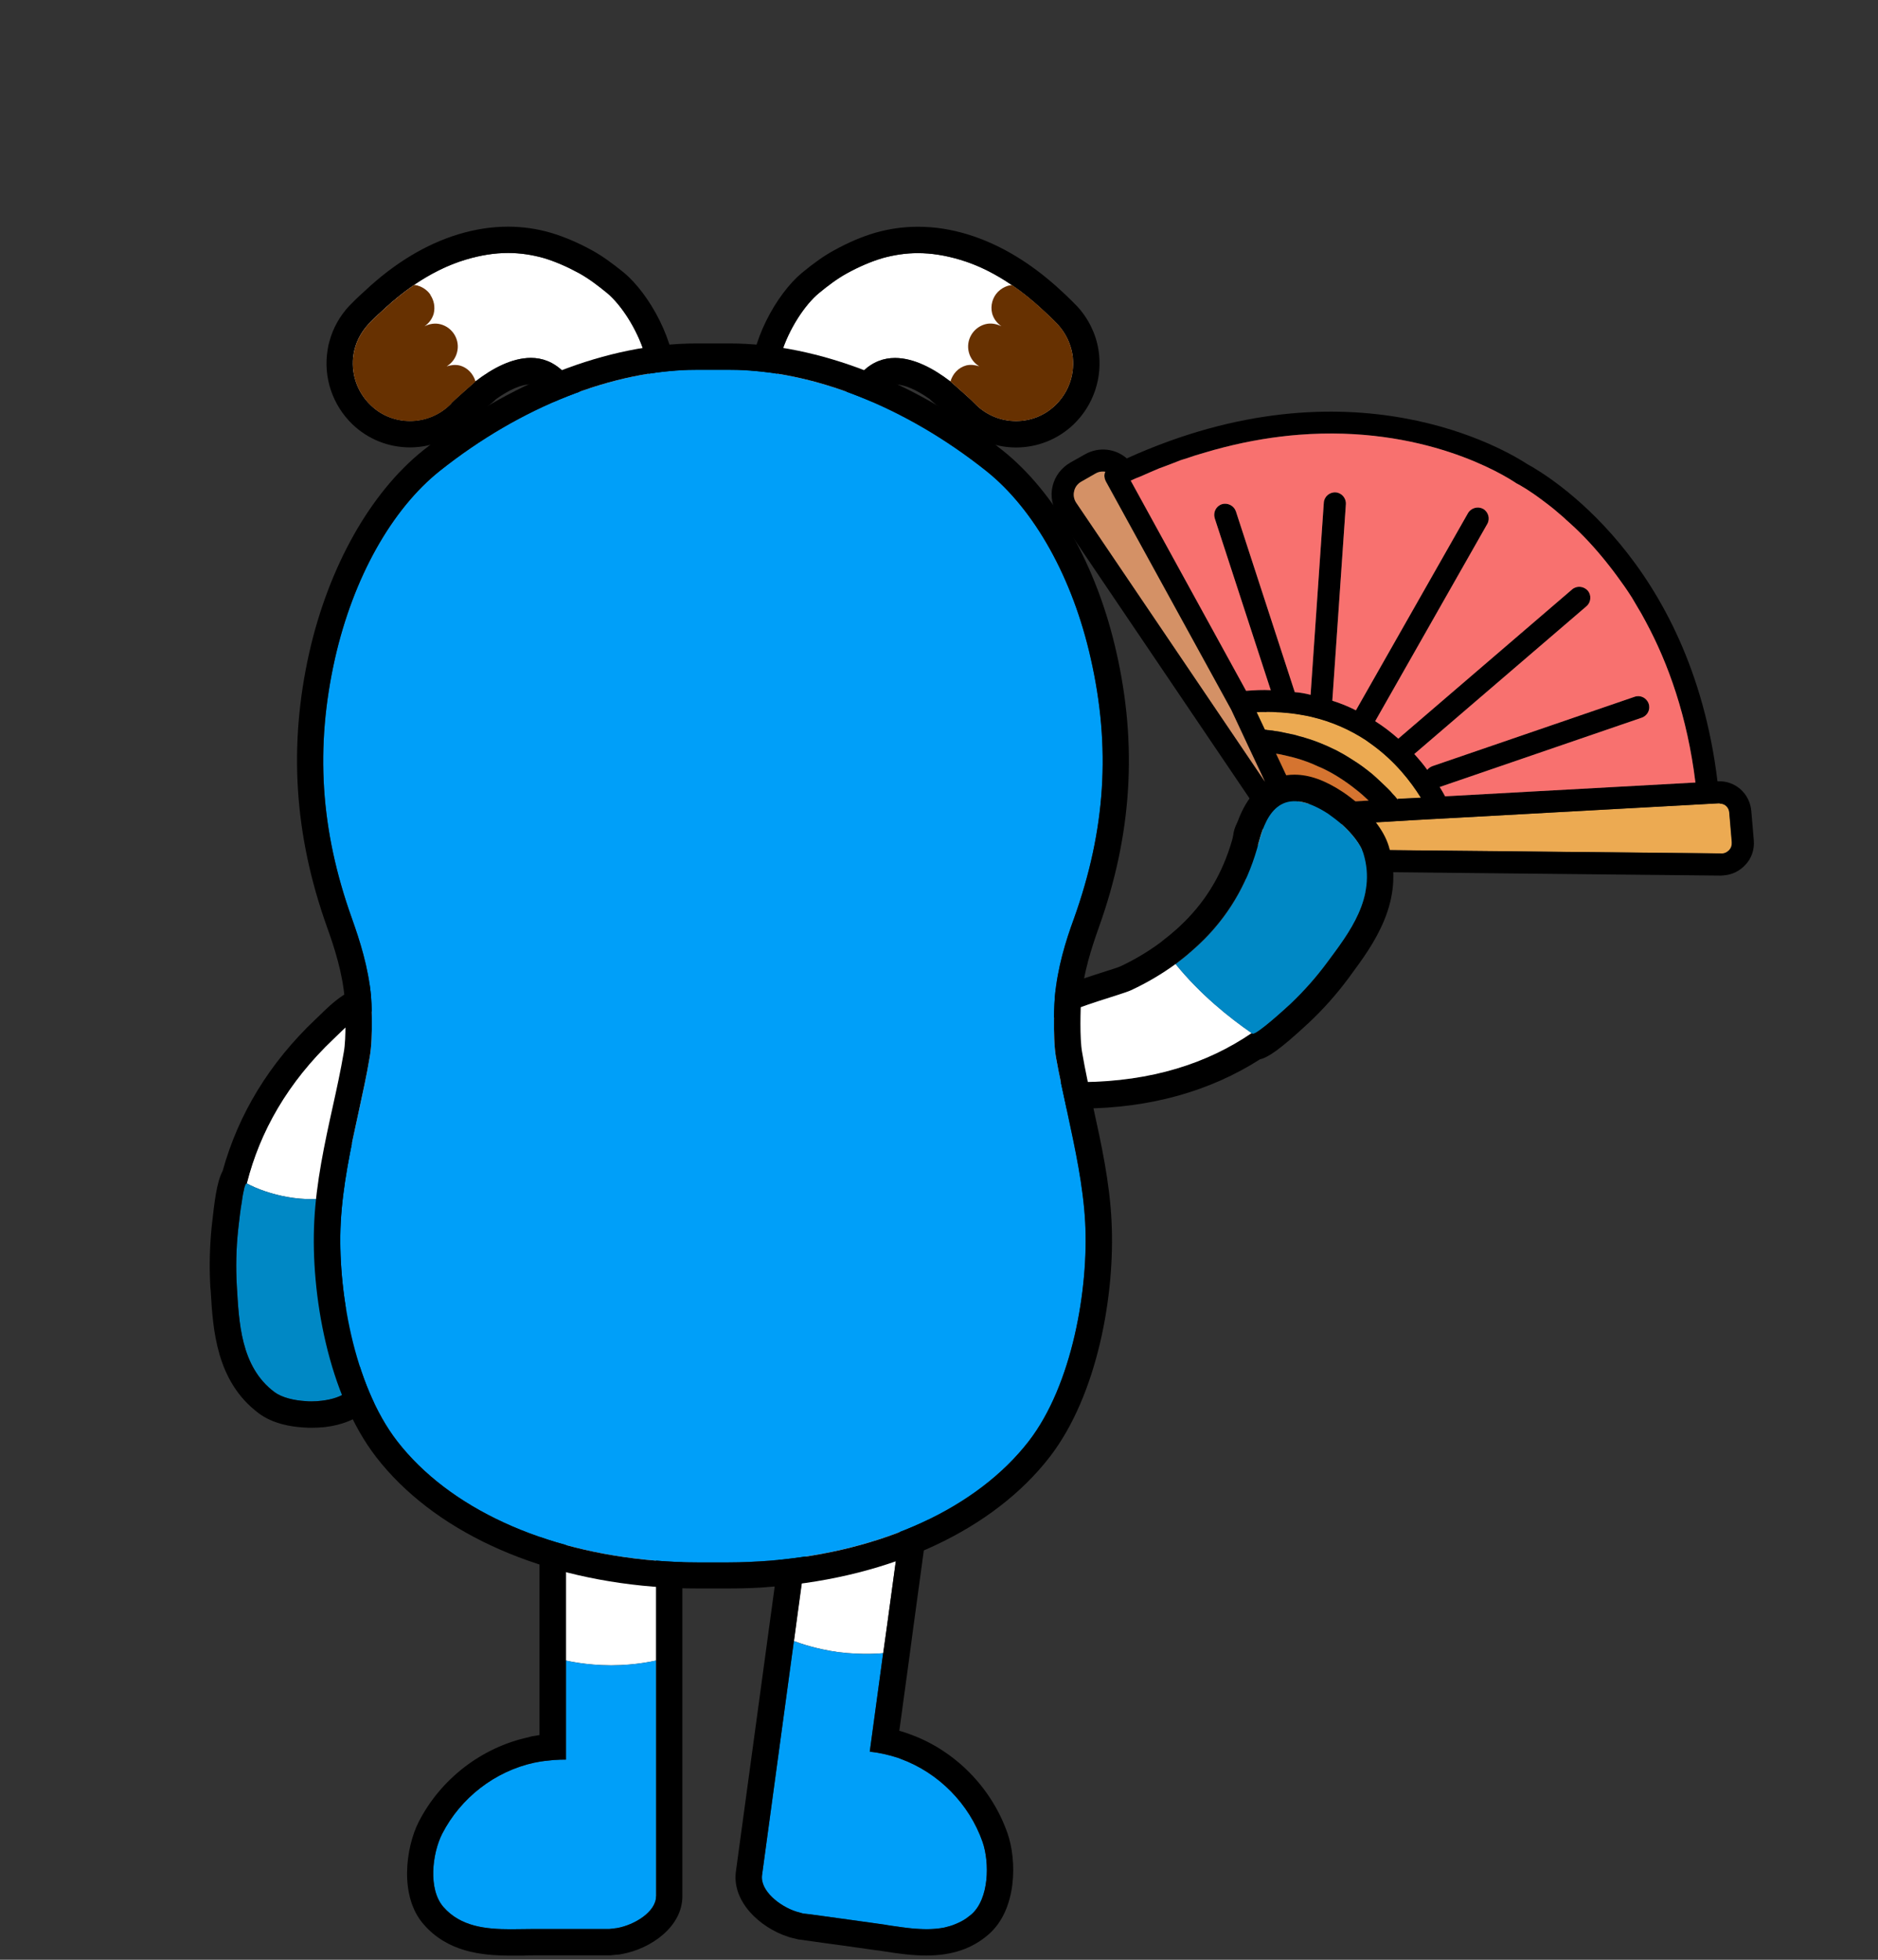 <?xml version="1.0" encoding="utf-8"?>
<!-- Generator: Adobe Illustrator 24.1.1, SVG Export Plug-In . SVG Version: 6.00 Build 0)  -->
<svg version="1.1" id="Layer_1" xmlns="http://www.w3.org/2000/svg" xmlns:xlink="http://www.w3.org/1999/xlink" x="0px" y="0px"
	 viewBox="0 0 230 240" style="enable-background:new 0 0 230 240;" xml:space="preserve">
<rect x="0" y="0" width="230" height="240" fill="#333333" stroke="none"/>
<g>
	<path style="fill:#FFFFFF;" d="M80.35,171.47v31.88c0,0-2.37,0.59-5.51,0.59s-5.54-0.59-5.54-0.59v-31.88
		c0-2.13,1.72-3.82,3.82-3.82C75.22,167.65,80.35,169.35,80.35,171.47z"/>
	<path style="fill-rule:evenodd;clip-rule:evenodd;fill:#009FF9;" d="M80.35,203.35v28.87c0,1.91-2.64,3.52-4.79,3.9l-0.91,0.11
		h-9.2c-0.94,0-1.91,0.03-2.91,0.03c-3.01,0-6.11-0.3-8.23-2.72c-1.91-2.18-1.37-6.56-0.16-8.96c2.26-4.41,6.46-7.67,11.3-8.72
		c0,0,0.22-0.03,0.27-0.05c0.65-0.13,1.24-0.19,1.78-0.24c0.22-0.03,0.43-0.05,0.65-0.05c0.32-0.03,0.65-0.03,0.94-0.03h0.22v-12.13
		c0,0,2.39,0.59,5.54,0.59S80.35,203.35,80.35,203.35z"/>
	<path d="M73.12,164.43c-3.87,0-7.05,3.15-7.05,7.05v41c-0.32,0.05-0.65,0.11-0.97,0.16l-0.38,0.11
		c-5.73,1.24-10.76,5.11-13.45,10.38c-1.56,3.09-2.42,9.07,0.62,12.54c2.93,3.36,7.02,3.82,10.65,3.82h1.56
		c0.46-0.03,0.91-0.03,1.35-0.03h9.2c0.11,0,0.22,0,0.32-0.03l0.94-0.08c0.08-0.03,0.16-0.03,0.24-0.05
		c3.6-0.65,7.42-3.36,7.42-7.08v-60.74C83.58,166.17,75.32,164.43,73.12,164.43z M80.35,232.22c0,1.91-2.64,3.52-4.79,3.9
		l-0.91,0.11h-9.2c-0.94,0-1.91,0.03-2.91,0.03c-3.01,0-6.11-0.3-8.23-2.72c-1.91-2.18-1.37-6.56-0.16-8.96
		c2.26-4.41,6.46-7.67,11.3-8.72c0,0,0.22-0.03,0.27-0.05c0.65-0.13,1.24-0.19,1.78-0.24c0.22-0.03,0.43-0.05,0.65-0.05
		c0.32-0.03,0.65-0.03,0.94-0.03h0.22v-44.01c0-2.13,1.72-3.82,3.82-3.82c2.1,0,7.24,1.69,7.24,3.82V232.22z"/>
</g>
<g>
	<path style="fill:#FFFFFF;" d="M97.24,200.97c0,0,0.03,0.03,0.11,0.03c0.46,0.19,2.56,0.94,5.28,1.32c3.12,0.4,5.55,0.13,5.55,0.13
		l4.31-31.62c0.3-2.1-1.18-4.01-3.26-4.28c-2.1-0.3-7.41,0.7-7.68,2.8L97.24,200.97z"/>
	<path style="fill-rule:evenodd;clip-rule:evenodd;fill:#009FF9;" d="M93.33,229.62c-0.27,1.88,2.13,3.82,4.2,4.5l0.86,0.24h0.05
		l0.73,0.08l8.38,1.16c0.48,0.05,0.94,0.13,1.43,0.22c0.97,0.13,1.97,0.27,2.96,0.38c0.51,0.03,1,0.05,1.51,0.05
		c0.01,0,0.01,0,0.02,0c0.74,0,1.47-0.04,2.19-0.19c0.46-0.11,0.94-0.24,1.37-0.43c0.46-0.19,0.89-0.4,1.32-0.7
		c0.22-0.16,0.4-0.32,0.62-0.48c2.18-1.91,2.24-6.33,1.37-8.86c-1.64-4.69-5.39-8.48-10.02-10.18c0,0-0.22-0.08-0.27-0.11
		c-1.32-0.43-2.48-0.67-3.53-0.78l1.64-12.06c0,0-2.42,0.27-5.55-0.13c-2.72-0.38-4.82-1.13-5.28-1.32c-0.08,0-0.11-0.03-0.11-0.03
		L93.33,229.62z"/>
	<path d="M99.18,234.44l8.38,1.16l-3.82-0.54l-2.56-0.35L99.18,234.44z M115.66,236.06c-0.72,0.13-1.44,0.19-2.19,0.19
		C114.21,236.25,114.94,236.2,115.66,236.06z M113.47,236.25c-0.51,0-1.01-0.01-1.53-0.05c0.51,0.03,1,0.05,1.51,0.05
		C113.46,236.25,113.46,236.25,113.47,236.25z"/>
	<path d="M96.54,237.19c0.08,0.03,0.16,0.05,0.24,0.08l0.92,0.22c0.11,0.03,0.22,0.05,0.32,0.05l2.72,0.38l2.56,0.35l3.82,0.54
		c0.43,0.05,0.89,0.11,1.35,0.19c1.51,0.24,3.23,0.48,4.98,0.48c3.12,0,5.63-0.83,7.65-2.61c3.47-3.04,3.45-9.05,2.29-12.36
		c-1.94-5.57-6.41-10.13-11.93-12.12l-0.35-0.13c-0.32-0.11-0.65-0.22-0.97-0.3l1.24-9.08l0.48-3.61l3.82-28.01
		c0.27-1.86-0.24-3.72-1.37-5.22c-1.13-1.48-2.8-2.45-4.66-2.69c-0.35-0.05-0.78-0.08-1.24-0.08c-2.59,0-9.45,1-10.07,5.63
		l-3.82,28.01l-4.39,32.26C89.62,232.86,93.04,236.06,96.54,237.19z M93.33,229.62l3.9-28.65l0.48-3.64l3.82-27.98
		c0.24-1.86,4.47-2.85,6.87-2.85c0.3,0,0.57,0,0.81,0.05c2.07,0.27,3.55,2.18,3.26,4.28l-3.8,28.01l-0.51,3.61l-1.64,12.06
		c1.05,0.11,2.21,0.35,3.53,0.78c0.05,0.03,0.27,0.11,0.27,0.11c4.63,1.7,8.38,5.49,10.02,10.18c0.86,2.53,0.81,6.95-1.37,8.86
		c-0.22,0.16-0.4,0.32-0.62,0.48c-0.43,0.3-0.86,0.51-1.32,0.7c-0.43,0.19-0.92,0.32-1.37,0.43c-1.21,0.24-2.45,0.24-3.72,0.13
		c-1-0.08-1.99-0.24-2.96-0.38c-0.48-0.08-0.94-0.16-1.43-0.22l-8.38-1.16l-0.73-0.08H98.4l-0.86-0.24
		C95.46,233.45,93.06,231.51,93.33,229.62z"/>
</g>
<g>
	<path style="fill:#BE723F;" d="M155.44,106.68c2.99,2.53,7.43,1.34,9.59,0.52l-0.22-0.44L155.44,106.68z"/>
	<path style="fill:#ECAA52;" d="M153.9,87.21l1.01,2.14c0.08,0.02,0.16,0.01,0.25,0.03c0.03,0,0.05,0,0.08,0.02
		c0.11-0.01,0.22,0.01,0.3,0.03c0.22,0.01,0.44,0.05,0.63,0.09c0.33,0.03,0.66,0.08,0.99,0.17c0.3,0.06,0.63,0.14,0.94,0.2
		c0.36,0.05,0.72,0.16,1.05,0.27c0.25,0.06,0.5,0.12,0.75,0.21c0.61,0.17,1.22,0.39,1.78,0.62c0.56,0.23,1.09,0.46,1.6,0.71
		c0.31,0.14,0.62,0.3,0.91,0.47c0.42,0.21,0.82,0.48,1.22,0.72c0.54,0.34,1.06,0.68,1.55,1.04c0.38,0.3,0.75,0.56,1.1,0.86
		c0.35,0.3,0.67,0.6,0.99,0.9c0.32,0.3,0.64,0.6,0.94,0.9c0.21,0.2,0.41,0.43,0.57,0.63c0.21,0.2,0.38,0.4,0.54,0.61
		c0.03,0.05,0.09,0.1,0.15,0.15l-0.09-0.16l2.86-0.14c-1.27-2.04-3.17-4.44-5.88-6.43c-0.29-0.19-0.58-0.42-0.89-0.64
		c-1.86-1.21-4.05-2.23-6.65-2.84c-0.42-0.1-0.83-0.18-1.27-0.25c-0.17-0.04-0.36-0.05-0.55-0.09c-0.44-0.07-0.9-0.12-1.37-0.16
		c-0.33-0.03-0.66-0.06-1.01-0.06c-0.35-0.03-0.71-0.05-1.09-0.05c-0.08,0.01-0.16-0.01-0.27,0.02
		C154.66,87.18,154.28,87.18,153.9,87.21z"/>
	<path style="fill:#ECAA52;" d="M153.72,102.83c0.08,0.64,0.6,1.12,1.25,1.12l55.84,0.56c0.35,0.03,0.69-0.14,0.94-0.4
		c0.25-0.26,0.36-0.6,0.33-0.98l-0.31-3.64c-0.05-0.67-0.63-1.17-1.34-1.12l-55.53,3.08c-0.38,0.03-0.67,0.16-0.89,0.42
		C153.8,102.14,153.69,102.47,153.72,102.83z"/>
	<path d="M129.56,63.07l24.26,35.87c-0.72,0.19-1.36,0.6-1.86,1.18c-0.69,0.84-1.04,1.9-0.93,2.98c0.07,0.54,0.22,1.04,0.47,1.48
		c-0.07,0.09-0.12,0.17-0.17,0.28c-0.11,0.33-0.08,0.74,0.11,1.05c2.26,4.22,6.16,5.21,9.77,4.93c2.43-0.19,4.75-0.97,6.32-1.77
		c0.34-0.16,0.59-0.45,0.7-0.81c0.11-0.33,0.05-0.71-0.11-1.05l-0.22-0.42l42.89,0.44l0.35-0.03c1-0.08,1.91-0.53,2.59-1.26
		c0.78-0.79,1.15-1.91,1.06-3.01l-0.31-3.64c-0.2-2.15-2-3.72-4.14-3.61c-3.28-27.11-20.83-37.5-23.27-38.83
		c-2.4-1.57-21.5-13.22-49.07-0.71c-1.4-1.22-3.45-1.46-5.14-0.49l-1.79,1.01c-1.09,0.63-1.88,1.67-2.16,2.88
		C128.62,60.75,128.86,62.04,129.56,63.07z M154.17,87.19c0.3,0,0.6-0.02,0.87,0.01c0.11-0.04,0.19-0.01,0.27-0.02
		c0.38,0,0.73,0,1.09,0.05c0.35,0,0.68,0.03,1.01,0.06c0.46,0.04,0.93,0.09,1.37,0.16c0.19,0.04,0.38,0.05,0.55,0.09
		c0.44,0.07,0.85,0.15,1.27,0.25c2.6,0.61,4.79,1.63,6.65,2.84c0.29,0.22,0.6,0.41,0.89,0.64c2.71,1.98,4.6,4.38,5.88,6.43
		l-2.86,0.14l0.09,0.16c-0.06-0.05-0.12-0.1-0.15-0.15c-0.15-0.2-0.33-0.41-0.54-0.61c-0.15-0.2-0.36-0.43-0.57-0.63
		c-0.3-0.3-0.62-0.6-0.94-0.9c-0.32-0.3-0.64-0.6-0.99-0.9c-0.35-0.3-0.72-0.57-1.1-0.86c-0.49-0.37-1.01-0.71-1.55-1.04
		c-0.4-0.24-0.8-0.51-1.22-0.72c-0.28-0.17-0.6-0.33-0.91-0.47c-0.51-0.26-1.04-0.49-1.6-0.71c-0.56-0.23-1.17-0.42-1.78-0.62
		c-0.25-0.09-0.5-0.15-0.75-0.21c-0.33-0.11-0.69-0.19-1.05-0.27c-0.3-0.06-0.64-0.14-0.94-0.2c-0.33-0.06-0.66-0.14-0.99-0.17
		c-0.19-0.04-0.41-0.08-0.63-0.09c-0.08-0.02-0.19-0.04-0.3-0.03c-0.03-0.02-0.06-0.02-0.08-0.02c-0.08-0.02-0.16-0.01-0.25-0.03
		l-1.01-2.14L154.17,87.19z M161.05,98.42l-1.84,0.09l-2.93-6.22c0.06,0.02,0.11,0.02,0.17,0.04c0.16,0.01,0.3,0.03,0.44,0.07
		c0.19,0.04,0.36,0.08,0.55,0.12c0.06,0.02,0.11,0.02,0.17,0.04c0.55,0.12,1.08,0.27,1.58,0.42c0.25,0.09,0.47,0.15,0.7,0.24
		c0.08,0.02,0.14,0.04,0.2,0.07c0.48,0.18,0.92,0.36,1.35,0.57c0.06,0.02,0.11,0.05,0.17,0.07c0.22,0.09,0.48,0.21,0.7,0.32
		c0.7,0.32,1.36,0.71,1.99,1.15c0.29,0.19,0.6,0.39,0.89,0.61c0.29,0.22,0.58,0.42,0.84,0.64c0.58,0.44,1.1,0.92,1.6,1.39l-3.62,0.2
		l-0.4,0.03L161.05,98.42z M207.64,95.83l-30.66,1.69c-0.19-0.36-0.41-0.75-0.66-1.14l24.75-8.49c0.71-0.25,1.09-1.01,0.84-1.72
		c-0.25-0.71-1.01-1.09-1.72-0.84l-24.75,8.49c-0.26,0.1-0.5,0.26-0.64,0.46c-0.46-0.64-1-1.28-1.59-1.94l21.09-18.1
		c0.56-0.48,0.63-1.35,0.15-1.91c-0.51-0.56-1.35-0.63-1.91-0.15l-21.29,18.28c-0.85-0.75-1.8-1.49-2.83-2.14l13.72-24.14
		c0.38-0.65,0.15-1.48-0.5-1.86c-0.65-0.36-1.47-0.13-1.86,0.53l-13.72,24.14c-0.91-0.47-1.86-0.86-2.89-1.18l1.66-24.06
		c0.05-0.74-0.52-1.4-1.25-1.45c-0.74-0.05-1.4,0.52-1.45,1.25l-1.62,23.54c-0.64-0.17-1.27-0.28-1.95-0.33l0-0.03l-7.2-22.11
		c-0.24-0.69-1.01-1.09-1.72-0.87c-0.71,0.25-1.09,1.01-0.87,1.72l6.8,20.87l0.07,0.18c-0.98-0.06-1.98-0.01-3.03,0.08l-14.13-25.74
		c0.39-0.19,0.79-0.36,1.15-0.5c0.79-0.36,1.55-0.66,2.31-1c0.32-0.11,0.63-0.24,0.92-0.34c0.61-0.24,1.19-0.45,1.76-0.68
		c0.24-0.07,0.48-0.15,0.71-0.22c0.69-0.24,1.37-0.46,2.06-0.65c0.82-0.25,1.64-0.48,2.44-0.68c3.24-0.83,6.3-1.31,9.16-1.54
		c15.34-1.21,25.15,4.91,26.61,5.88c0.03,0.02,0.09,0.05,0.11,0.07c0.45,0.24,1.59,0.88,3.12,2.03c0.23,0.17,0.46,0.34,0.69,0.52
		c0.26,0.2,0.49,0.4,0.75,0.59l0.76,0.65c0.23,0.2,0.49,0.4,0.73,0.65c1.4,1.22,2.93,2.75,4.46,4.61c0.3,0.36,0.6,0.74,0.9,1.12
		c0.3,0.38,0.61,0.79,0.91,1.2c0.61,0.82,1.22,1.69,1.81,2.62c0.28,0.47,0.56,0.93,0.84,1.43c0.31,0.49,0.57,0.99,0.85,1.51
		C204.32,81.26,206.65,87.77,207.64,95.83z M155.46,106.68l9.31,0.08l0.03,0l0.22,0.44C162.87,108.02,158.46,109.21,155.46,106.68z
		 M154.92,101.46l0.6-0.02l2.03-0.11l0.38-0.03l1.03-0.05l0.03,0l1.51-0.09l0.22-0.02l2.19-0.12l1.13-0.06l0.54-0.04l5.35-0.29
		l3.19-0.2l2.35-0.13l0.7-0.03l0.11-0.01l2.08-0.11l29.6-1.63l2.51-0.14c0.08-0.01,0.13-0.01,0.19,0.04c0.62,0,1.09,0.46,1.14,1.08
		l0.31,3.64c0.03,0.38-0.08,0.71-0.33,0.98c-0.25,0.26-0.59,0.43-0.94,0.4l-39.99-0.4l-4.45-0.06l-3.07-0.03l-0.03,0l-2.55-0.02
		l-1.93-0.01l-0.16,0.01l-0.14-0.02l-0.03,0l-3.5-0.05c-0.52-0.01-0.95-0.31-1.14-0.75c-0.06-0.1-0.1-0.24-0.11-0.37
		c-0.03-0.35,0.08-0.68,0.3-0.95C154.25,101.62,154.54,101.49,154.92,101.46z M131.56,60.17c0.1-0.5,0.42-0.9,0.83-1.15l1.82-1.04
		c0.23-0.13,0.47-0.2,0.74-0.22c0.13-0.01,0.3,0,0.44,0.02c-0.02,0.03-0.05,0.06-0.05,0.09c-0.14,0.34-0.08,0.71,0.08,1.05l15.37,28
		l2.02,4.32l2.12,4.5L131.8,61.56C131.53,61.15,131.43,60.64,131.56,60.17z"/>
	<path style="fill:#D49166;" d="M131.8,61.56l23.12,34.17l-2.12-4.5l-2.02-4.32l-15.37-28c-0.16-0.34-0.22-0.72-0.08-1.05
		c0-0.03,0.02-0.06,0.05-0.09c-0.14-0.02-0.3-0.03-0.44-0.02c-0.27,0.02-0.51,0.09-0.74,0.22l-1.82,1.04
		c-0.41,0.25-0.73,0.65-0.83,1.15C131.43,60.64,131.53,61.15,131.8,61.56z"/>
	<path style="fill:#D57430;" d="M156.28,92.29l2.93,6.22l1.84-0.09l2.54-0.15l0.4-0.03l3.62-0.2c-0.5-0.48-1.02-0.95-1.6-1.39
		c-0.26-0.22-0.55-0.42-0.84-0.64c-0.29-0.22-0.6-0.41-0.89-0.61c-0.63-0.41-1.28-0.79-1.99-1.15c-0.23-0.12-0.48-0.23-0.7-0.32
		c-0.06-0.02-0.11-0.05-0.17-0.07c-0.42-0.21-0.87-0.39-1.35-0.57c-0.06-0.02-0.11-0.05-0.2-0.07c-0.22-0.09-0.45-0.15-0.7-0.24
		c-0.5-0.15-1.03-0.3-1.58-0.42c-0.06-0.02-0.11-0.02-0.17-0.04c-0.19-0.04-0.36-0.08-0.55-0.12c-0.14-0.04-0.28-0.06-0.44-0.07
		C156.39,92.31,156.34,92.31,156.28,92.29z"/>
	<path style="fill:#F8716F;" d="M138.48,58.86l14.13,25.74c1.05-0.08,2.05-0.13,3.03-0.08l-0.07-0.18l-6.8-20.87
		c-0.22-0.72,0.15-1.48,0.87-1.72c0.72-0.22,1.48,0.18,1.72,0.87l7.2,22.11l0,0.03c0.68,0.05,1.32,0.17,1.95,0.33l1.62-23.54
		c0.05-0.74,0.71-1.3,1.45-1.25c0.74,0.05,1.3,0.71,1.25,1.45l-1.66,24.06c1.03,0.33,1.98,0.71,2.89,1.18l13.72-24.14
		c0.38-0.65,1.21-0.88,1.86-0.53c0.65,0.38,0.88,1.21,0.5,1.86l-13.72,24.14c1.03,0.65,1.98,1.39,2.83,2.14l21.29-18.28
		c0.56-0.48,1.41-0.41,1.91,0.15c0.48,0.56,0.41,1.43-0.15,1.91l-21.09,18.1c0.59,0.66,1.13,1.29,1.59,1.94
		c0.15-0.2,0.38-0.36,0.64-0.46l24.75-8.49c0.71-0.25,1.47,0.13,1.72,0.84c0.25,0.71-0.13,1.47-0.84,1.72l-24.75,8.49
		c0.25,0.39,0.47,0.78,0.66,1.14l30.66-1.69c-0.99-8.06-3.32-14.58-6.08-19.7c-0.29-0.52-0.54-1.02-0.85-1.51
		c-0.28-0.49-0.56-0.96-0.84-1.43c-0.59-0.93-1.2-1.8-1.81-2.62c-0.3-0.41-0.61-0.82-0.91-1.2c-0.3-0.38-0.6-0.77-0.9-1.12
		c-1.53-1.86-3.06-3.39-4.46-4.61c-0.24-0.25-0.5-0.45-0.73-0.65l-0.76-0.65c-0.26-0.2-0.49-0.4-0.75-0.59
		c-0.23-0.17-0.46-0.34-0.69-0.52c-1.53-1.15-2.66-1.8-3.12-2.03c-0.03-0.02-0.09-0.05-0.11-0.07c-1.46-0.97-11.27-7.09-26.61-5.88
		c-2.86,0.23-5.91,0.71-9.16,1.54c-0.8,0.2-1.62,0.43-2.44,0.68c-0.69,0.19-1.38,0.41-2.06,0.65c-0.24,0.07-0.48,0.15-0.71,0.22
		c-0.58,0.24-1.16,0.44-1.76,0.68c-0.29,0.1-0.61,0.24-0.92,0.34c-0.76,0.33-1.52,0.64-2.31,1
		C139.27,58.5,138.87,58.67,138.48,58.86z"/>
</g>
<g>
	<path style="fill:#FFFFFF;" d="M77.46,51.27c-0.57,0.43-1.1,0.59-1.64,0.59c-2.77,0-5.22-4.77-6.84-6.36
		c-1.21-1.18-2.56-1.67-3.96-1.67c-2.32,0-4.74,1.29-6.79,2.88c0,0.03-2.15,1.86-2.96,2.67v0.03c-1.37,1.43-3.23,2.15-5.06,2.15
		c-1.72,0-3.47-0.62-4.82-1.94c-1.75-1.67-2.45-4.04-2.1-6.25c0.22-1.35,0.83-2.61,1.83-3.69c0.22-0.24,0.83-0.86,1.78-1.72
		c2.91-2.72,6.3-5.01,10.15-6.17c1.8-0.54,3.53-0.81,5.17-0.81c1.48,0,2.94,0.22,4.36,0.62c1.43,0.43,2.85,1.05,4.34,1.86
		c1.21,0.67,2.34,1.54,3.42,2.42C77.76,38.72,82.15,47.69,77.46,51.27z"/>
	<path d="M76.41,33.39c-1.45-1.18-2.69-2.07-3.93-2.75c-1.72-0.94-3.37-1.64-5.01-2.13C65.72,28,64,27.76,62.22,27.76
		c-1.99,0-3.99,0.3-6.11,0.94c-3.96,1.21-7.81,3.53-11.42,6.92c-0.92,0.81-1.59,1.51-1.91,1.83c-1.16,1.24-1.99,2.72-2.42,4.31
		c-0.11,0.35-0.19,0.73-0.24,1.1c-0.54,3.34,0.59,6.73,3.04,9.1c1.91,1.83,4.42,2.83,7.06,2.83c2.77,0,5.47-1.16,7.41-3.18
		c0.27-0.27,0.78-0.73,1.32-1.21c0.83-0.67,1.72-1.4,1.83-1.54c1.62-1.16,3.12-1.8,4.25-1.8c0.65,0,1.18,0.24,1.7,0.75
		c0.27,0.27,0.78,0.94,1.24,1.56c1.8,2.4,4.25,5.71,7.86,5.71c1.27,0,2.5-0.43,3.58-1.24c2.13-1.62,3.26-4.01,3.34-6.92
		C82.85,41.93,79.54,36,76.41,33.39z M77.46,51.27c-0.57,0.43-1.1,0.59-1.64,0.59c-2.77,0-5.22-4.77-6.84-6.36
		c-1.21-1.18-2.56-1.67-3.96-1.67c-2.32,0-4.74,1.29-6.79,2.88c0,0.03-2.15,1.86-2.96,2.67v0.03c-1.37,1.43-3.23,2.15-5.06,2.15
		c-1.72,0-3.47-0.62-4.82-1.94c-1.75-1.67-2.45-4.04-2.1-6.25c0.22-1.35,0.83-2.61,1.83-3.69c0.22-0.24,0.83-0.86,1.78-1.72
		c1.18-1.1,2.45-2.15,3.8-3.07c1.97-1.32,4.07-2.42,6.36-3.1c1.8-0.54,3.53-0.81,5.17-0.81c1.48,0,2.94,0.22,4.36,0.62
		c1.43,0.43,2.85,1.05,4.34,1.86c1.21,0.67,2.34,1.54,3.42,2.42C77.76,38.72,82.15,47.69,77.46,51.27z"/>
	<path style="fill:#673101;" d="M58.24,46.72c0,0.03-2.15,1.86-2.96,2.67v0.03c-1.37,1.43-3.23,2.15-5.06,2.15
		c-1.72,0-3.47-0.62-4.82-1.94c-1.75-1.67-2.45-4.04-2.1-6.25c0.22-1.35,0.83-2.61,1.83-3.69c0.22-0.24,0.83-0.86,1.78-1.72
		c1.18-1.1,2.45-2.15,3.8-3.07c0.13,0,0.24,0.03,0.35,0.05c0.03,0,0.03,0,0.05,0c0.03,0,0.03,0.03,0.05,0.03
		c1.08,0.3,1.56,1.13,1.56,1.13v0.03c0.43,0.65,0.59,1.45,0.4,2.26c-0.19,0.67-0.59,1.18-1.13,1.56c0.59-0.3,1.29-0.43,1.99-0.24
		c1.48,0.4,2.4,1.94,1.99,3.45c-0.19,0.73-0.65,1.32-1.27,1.7c0.48-0.16,1.05-0.24,1.59-0.11C57.29,45.02,57.97,45.81,58.24,46.72z"
		/>
</g>
<g>
	<path style="fill:#FFFFFF;" d="M129.25,49.63c-1.35,1.32-3.1,1.94-4.82,1.94c-1.86,0-3.69-0.73-5.06-2.15c0,0,0-0.03-0.03-0.03
		c-0.78-0.81-2.94-2.64-2.94-2.67c-2.07-1.59-4.47-2.88-6.79-2.88c-1.4,0-2.75,0.48-3.96,1.67c-1.62,1.59-4.07,6.36-6.84,6.36
		c-0.54,0-1.08-0.16-1.64-0.59c-4.71-3.58-0.3-12.55,3.12-15.38c1.08-0.89,2.21-1.75,3.42-2.42c1.48-0.81,2.91-1.43,4.34-1.86
		c1.43-0.4,2.88-0.62,4.36-0.62c1.64,0,3.37,0.27,5.17,0.81c3.85,1.16,7.24,3.45,10.15,6.17c0.94,0.86,1.56,1.48,1.78,1.72
		c1,1.08,1.59,2.34,1.83,3.69C131.7,45.59,131,47.96,129.25,49.63z"/>
	<path d="M134.53,42.84c-0.32-1.99-1.24-3.85-2.64-5.36c-0.35-0.35-1.02-1.05-1.97-1.91c-0.35-0.32-0.7-0.65-1.05-0.94
		c-3.29-2.83-6.76-4.82-10.34-5.92c-2.13-0.65-4.12-0.94-6.11-0.94c-1.78,0-3.5,0.24-5.28,0.75c-1.62,0.48-3.26,1.18-4.98,2.13
		c-1.24,0.67-2.48,1.56-3.93,2.75C95.1,36,91.79,41.93,91.9,46.94c0.05,2.91,1.21,5.31,3.34,6.92c1.08,0.81,2.32,1.24,3.58,1.24
		c3.61,0,6.06-3.31,7.86-5.71c0.46-0.62,0.94-1.29,1.24-1.56c0.51-0.51,1.05-0.75,1.7-0.75c1.13,0,2.64,0.65,4.25,1.8
		c0.16,0.22,2.37,1.97,3.1,2.69c0.03,0.03,0.03,0.03,0.05,0.05c1.91,2.02,4.63,3.18,7.41,3.18c2.64,0,5.14-1,7.06-2.83
		C133.94,49.6,135.07,46.21,134.53,42.84z M129.25,49.63c-1.35,1.32-3.1,1.94-4.82,1.94c-1.86,0-3.69-0.73-5.06-2.15
		c0,0,0-0.03-0.03-0.03c-0.78-0.81-2.94-2.64-2.94-2.67c-2.07-1.59-4.47-2.88-6.79-2.88c-1.4,0-2.75,0.48-3.96,1.67
		c-1.62,1.59-4.07,6.36-6.84,6.36c-0.54,0-1.08-0.16-1.64-0.59c-4.71-3.58-0.3-12.55,3.12-15.38c1.08-0.89,2.21-1.75,3.42-2.42
		c1.48-0.81,2.91-1.43,4.34-1.86c1.43-0.4,2.88-0.62,4.36-0.62c1.64,0,3.37,0.27,5.17,0.81c2.29,0.67,4.39,1.78,6.36,3.12h0.03
		c1.35,0.92,2.59,1.94,3.77,3.04c0.94,0.86,1.56,1.48,1.78,1.72c1,1.08,1.59,2.34,1.83,3.69C131.7,45.59,131,47.96,129.25,49.63z"/>
	<path style="fill:#673101;" d="M129.25,49.63c-1.35,1.32-3.1,1.94-4.82,1.94c-1.86,0-3.69-0.73-5.06-2.15c0,0,0-0.03-0.03-0.03
		c-0.78-0.81-2.94-2.64-2.94-2.67c0.27-0.92,0.94-1.7,1.94-1.97c0.54-0.13,1.08-0.05,1.59,0.11c-0.62-0.38-1.08-0.97-1.27-1.7
		c-0.4-1.51,0.51-3.04,1.99-3.45c0.7-0.19,1.37-0.05,1.99,0.24c-0.54-0.38-0.94-0.89-1.13-1.56c-0.24-0.97,0.05-1.97,0.7-2.64
		c0.78-0.78,1.59-0.83,1.72-0.83h0.03c1.35,0.92,2.59,1.94,3.77,3.04c0.94,0.86,1.56,1.48,1.78,1.72c1,1.08,1.59,2.34,1.83,3.69
		C131.7,45.59,131,47.96,129.25,49.63z"/>
</g>
<g>
	<path style="fill:#FFFFFF;" d="M43.26,139.66c-0.92,2.24-1.59,4.5-1.99,6.79c-3.88,1.05-8.54-0.16-11.07-1.54
		c1.59-6.3,4.96-12.33,10.66-17.72c1.27-1.21,3.15-3.31,5.2-3.42C53.71,123.42,44.23,137.31,43.26,139.66z"/>
	<path style="fill:#0088C5;" d="M39.39,171.54c-0.4,0.05-0.81,0.08-1.24,0.08c-0.22,0-0.46,0-0.67-0.03
		c-1.45-0.08-2.94-0.43-3.85-1.1c-4.2-3.12-4.36-8.67-4.63-13.03c-0.13-2.26-0.08-4.55,0.16-6.81c0.03-0.19,0.11-1.05,0.24-2.05
		c0.08-0.46,0.13-0.97,0.22-1.45c0.08-0.7,0.22-1.32,0.32-1.75c0.08-0.24,0.13-0.4,0.19-0.43c0.03-0.03,0.05-0.05,0.08-0.05
		c2.53,1.37,7.19,2.59,11.07,1.54c-0.11,0.62-0.22,1.24-0.3,1.86c-0.03,1.35,0,2.77-0.03,3.04c-0.27,4.55,1.24,8.13,2.56,12.36
		C44.5,166.88,44.85,170.9,39.39,171.54z"/>
	<path d="M29.93,145.39c0.08-0.19,0.13-0.35,0.19-0.43C30.07,144.99,30.01,145.15,29.93,145.39z"/>
	<path d="M45.9,160.61c-1.02-3.15-1.91-5.9-1.72-9.08c0-0.13,0.03-0.48,0.03-0.97c0-0.51-0.03-1.27,0-1.99
		c0.38-2.72,1.05-5.28,2.05-7.68c0.11-0.27,0.62-1.16,1.02-1.86c3.47-6.17,6.44-12.04,4.2-15.83c-0.59-1-2.02-2.67-5.14-2.67H45.9
		c-3.02,0.13-5.28,2.37-6.79,3.85l-0.48,0.46c-5.63,5.33-9.43,11.58-11.36,18.55c-0.75,1.43-1,3.74-1.35,6.87
		c-0.24,2.42-0.3,4.9-0.16,7.38l0.05,0.51c0.27,4.63,0.65,11.01,5.87,14.92c1.72,1.29,3.99,1.67,5.6,1.75
		c0.3,0.03,0.59,0.03,0.86,0.03c0.57,0,1.1-0.03,1.62-0.08c2.94-0.35,5.09-1.54,6.38-3.5c1.4-2.18,1.56-4.96,0.46-8.54
		C46.36,162.01,46.15,161.31,45.9,160.61z M39.39,171.54c-0.4,0.05-0.81,0.08-1.24,0.08c-0.22,0-0.46,0-0.67-0.03
		c-1.45-0.08-2.94-0.43-3.85-1.1c-4.2-3.12-4.36-8.67-4.63-13.03c-0.13-2.26-0.08-4.55,0.16-6.81c0.03-0.19,0.11-1.05,0.24-2.05
		c0.05-0.46,0.13-0.97,0.22-1.45c0.08-0.7,0.22-1.32,0.32-1.75c0.08-0.24,0.13-0.4,0.19-0.43c0.03-0.03,0.05-0.05,0.08-0.05
		c0-0.03,0.03-0.03,0.03-0.03c1.59-6.27,4.96-12.31,10.64-17.69c1.27-1.21,3.15-3.31,5.2-3.42h0.27c7.14,0-2.1,13.57-3.07,15.89
		c-0.94,2.24-1.59,4.5-1.99,6.79c-0.11,0.62-0.22,1.24-0.3,1.86c-0.03,1.35,0,2.77-0.03,3.04c-0.27,4.55,1.24,8.13,2.56,12.36
		C44.5,166.88,44.85,170.9,39.39,171.54z"/>
</g>
<g>
	<path d="M158.53,98.1c1.09,0,2.43,0.45,4.11,1.55c0.56,0.36,1.14,0.81,1.7,1.32c1.21,1.09,2.29,2.42,2.65,3.58
		c1.64,5.37-1.82,9.74-4.41,13.26c-1.35,1.83-2.86,3.54-4.55,5.11c-0.36,0.34-3.93,3.65-4.59,3.65c-0.03,0-0.05-0.01-0.07-0.02
		c-0.02-0.01-0.05-0.03-0.07-0.05c-5.44,3.68-12.27,5.94-20.74,6.01c-0.57,0.01-1.25,0.03-1.96,0.03c-1.65,0-3.51-0.16-4.8-1.12
		c-6.91-5.17,10.37-9.06,12.74-10.16c1.99-0.92,3.82-2.02,5.49-3.26c0.1-0.07,0.19-0.16,0.29-0.23c0.66-0.5,1.3-1.03,1.91-1.58
		c0.25-0.22,0.48-0.45,0.72-0.67c0.33-0.31,0.65-0.64,0.96-0.96c3.02-3.21,5.09-6.97,6.27-11.51
		C154.83,100.61,155.96,98.1,158.53,98.1 M158.53,94.87C158.53,94.87,158.53,94.87,158.53,94.87c-2.52,0-5.87,1.28-7.46,7.38
		c-1.04,3.98-2.84,7.29-5.5,10.11c-0.25,0.26-0.53,0.55-0.83,0.83c-0.22,0.21-0.43,0.42-0.65,0.61c-0.55,0.49-1.13,0.97-1.71,1.41
		l-0.23,0.19c-1.56,1.16-3.22,2.14-4.95,2.95c-0.26,0.12-1.27,0.44-2.09,0.7c-6.98,2.22-13.32,4.58-14.08,9.09
		c-0.21,1.25-0.12,3.67,2.85,5.89c2.09,1.56,4.7,1.76,6.73,1.76c0.44,0,0.87-0.01,1.28-0.02l0.71-0.01
		c8.25-0.07,15.55-2.1,21.71-6.03c1-0.24,2.4-1.15,5.93-4.43c1.78-1.66,3.45-3.53,4.95-5.56l0.29-0.4c2.65-3.59,6.65-9,4.6-15.72
		c-0.63-2.07-2.29-3.89-3.58-5.04c-0.67-0.6-1.39-1.16-2.09-1.62C162.27,95.55,160.35,94.87,158.53,94.87L158.53,94.87z"/>
	<path style="fill:#FFFFFF;" d="M153.3,126.51c-5.44,3.72-12.25,5.92-20.74,6.01c-1.89,0.03-4.9,0.3-6.76-1.08
		c-6.92-5.17,10.37-9.08,12.74-10.18c1.97-0.92,3.77-1.99,5.44-3.2C146.97,121.75,150.53,124.6,153.3,126.51z"/>
	<path style="fill:#0088C5;" d="M162.56,117.82c-1.35,1.83-2.85,3.53-4.52,5.12c-0.38,0.35-4.23,3.9-4.66,3.64
		c-0.03-0.03-0.05-0.03-0.08-0.05c-2.77-1.91-6.33-4.77-9.32-8.46c0.03-0.03,0.08-0.05,0.11-0.08c0.57-0.43,1.13-0.86,1.67-1.35
		c0.08-0.05,0.16-0.11,0.22-0.19c0.54-0.46,1.08-0.97,1.59-1.48c3.23-3.29,5.39-7.16,6.62-11.9c0.92-3.47,2.8-7.08,8.46-3.42
		c0.54,0.38,1.13,0.83,1.7,1.32c1.21,1.1,2.29,2.42,2.64,3.58C168.62,109.93,165.18,114.29,162.56,117.82z"/>
</g>
<g>
	<path style="fill-rule:evenodd;clip-rule:evenodd;fill:#009FF9;" d="M132.91,149.7c0.43,8.05-1.56,19.87-6.92,26.8
		c-6.33,8.16-17.88,13.49-31.67,14.62c-1.64,0.13-3.45,0.22-5.17,0.22h-3.66c-1.72,0-3.53-0.08-5.17-0.22
		c-13.79-1.13-25.34-6.46-31.67-14.62c-5.36-6.92-7.35-18.74-6.92-26.8c0.24-4.5,1.21-9.08,2.18-13.47c0.48-2.26,1-4.52,1.37-6.79
		c0.46-2.5,0.19-7.19,0.16-7.43c-0.32-3.53-1.37-6.81-2.34-9.53c-3.88-10.85-4.52-20.95-2.07-31.86
		c2.24-9.86,6.92-18.23,12.82-22.94c9.88-7.86,21.33-12.39,31.45-12.39h4.04c10.13,0,21.57,4.52,31.45,12.39
		c5.9,4.71,10.58,13.09,12.79,22.94c2.48,10.91,1.83,21.01-2.05,31.86c-1,2.72-2.02,6.01-2.34,9.59c-0.03,0.19-0.3,4.87,0.13,7.38
		c0.4,2.29,0.92,4.52,1.4,6.79C131.68,140.65,132.67,145.2,132.91,149.7z"/>
	<path d="M133.88,135.56c-0.48-2.24-0.97-4.44-1.35-6.68c-0.32-1.75-0.19-5.39-0.13-6.57c0.3-3.18,1.27-6.19,2.18-8.75
		c4.04-11.28,4.74-22.27,2.15-33.66c-2.37-10.56-7.46-19.58-13.95-24.75c-10.42-8.32-22.59-13.09-33.45-13.09H85.3
		c-10.85,0-23.03,4.77-33.47,13.09c-6.46,5.17-11.55,14.19-13.95,24.75c-2.56,11.39-1.86,22.38,2.18,33.66
		c0.92,2.56,1.88,5.57,2.15,8.7c0.08,1.24,0.22,4.87-0.11,6.62c-0.38,2.24-0.86,4.44-1.35,6.65c-1,4.52-2.02,9.24-2.26,14
		c-0.46,8.91,1.7,21.3,7.59,28.92c6.89,8.89,19.28,14.68,33.96,15.86c1.75,0.16,3.61,0.22,5.44,0.22h3.66c1.8,0,3.69-0.05,5.44-0.22
		c14.68-1.18,27.06-6.97,33.96-15.86c5.9-7.62,8.05-20.01,7.59-28.92C135.9,144.77,134.88,140.09,133.88,135.56z M89.15,191.34
		h-3.66c-1.72,0-3.53-0.08-5.17-0.22c-13.79-1.13-25.34-6.46-31.67-14.62c-5.36-6.92-7.35-18.74-6.92-26.8
		c0.24-4.5,1.21-9.08,2.18-13.47c0.48-2.26,1-4.52,1.37-6.79c0.46-2.5,0.19-7.19,0.16-7.43c-0.32-3.53-1.37-6.81-2.34-9.53
		c-3.88-10.85-4.52-20.95-2.07-31.86c2.24-9.86,6.92-18.23,12.82-22.94c9.88-7.86,21.33-12.39,31.45-12.39h4.04
		c10.13,0,21.57,4.52,31.45,12.39c5.9,4.71,10.58,13.09,12.79,22.94c2.48,10.91,1.83,21.01-2.05,31.86c-1,2.72-2.02,6.01-2.34,9.59
		c-0.03,0.19-0.3,4.87,0.13,7.38c0.4,2.29,0.92,4.52,1.4,6.79c0.94,4.42,1.94,8.97,2.18,13.47c0.43,8.05-1.56,19.87-6.92,26.8
		c-6.33,8.16-17.88,13.49-31.67,14.62C92.68,191.25,90.88,191.34,89.15,191.34z"/>
</g>
</svg>
